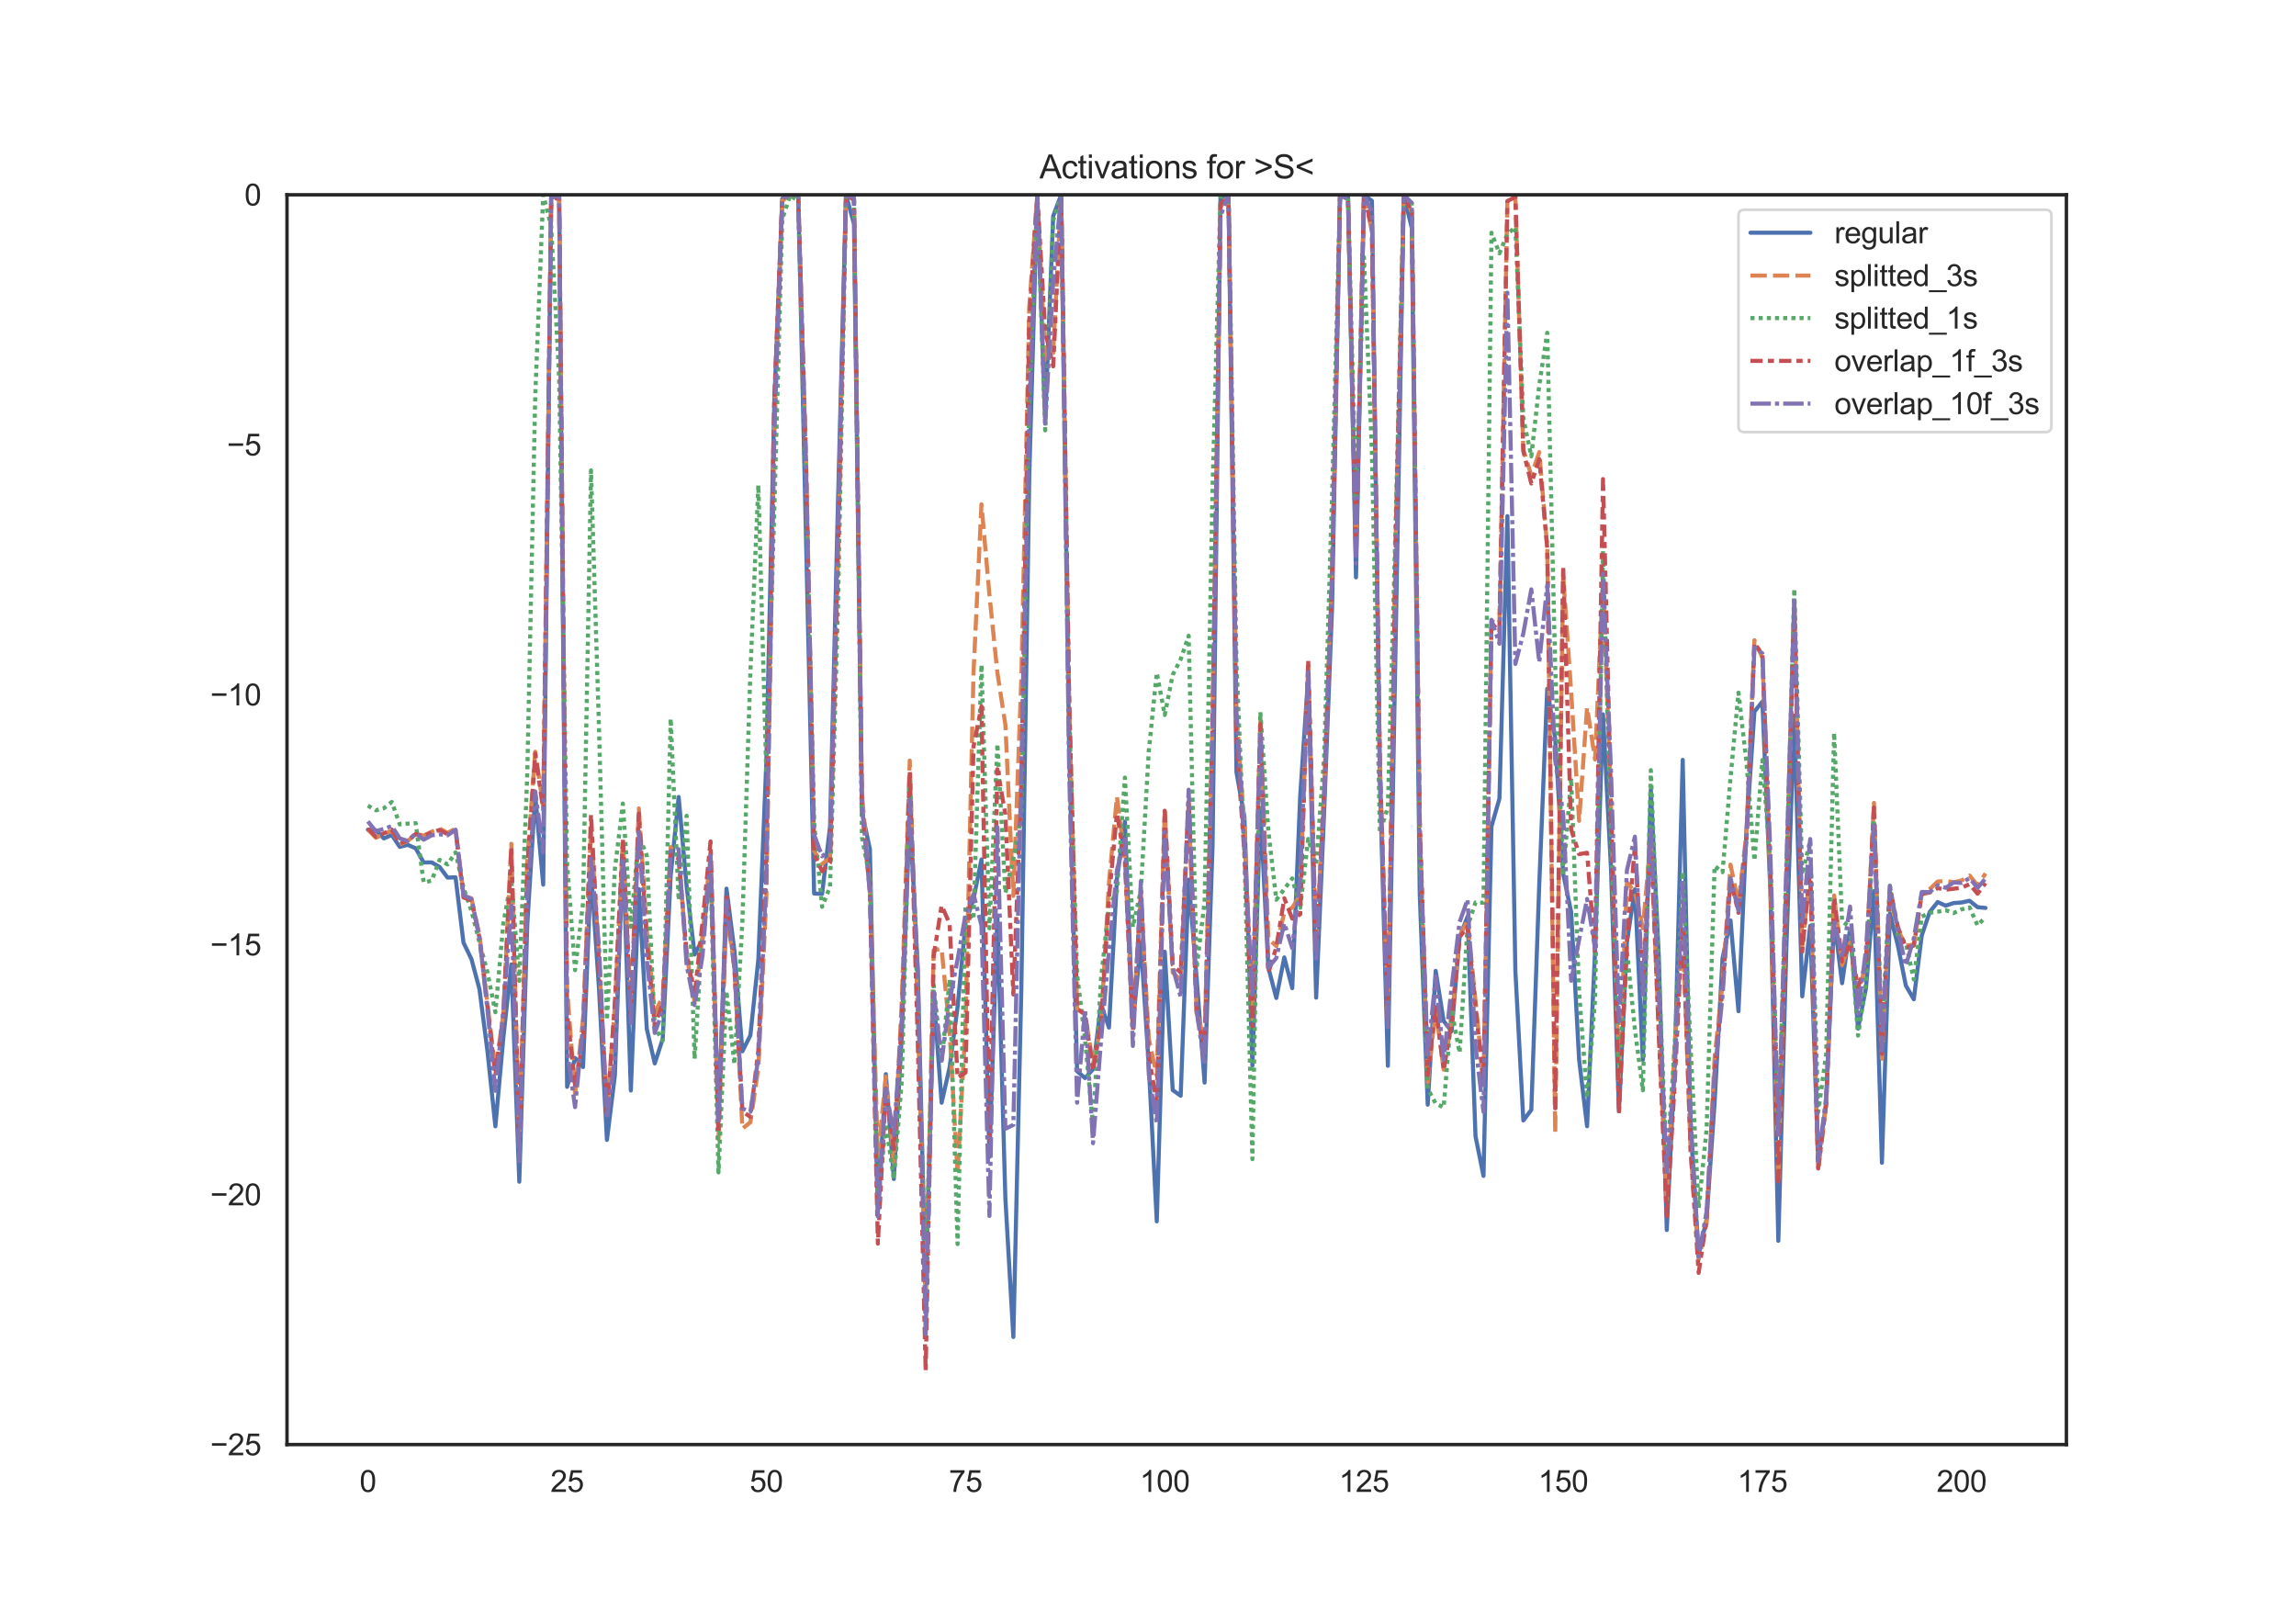 <?xml version="1.0" encoding="utf-8" standalone="no"?>
<!DOCTYPE svg PUBLIC "-//W3C//DTD SVG 1.1//EN"
  "http://www.w3.org/Graphics/SVG/1.1/DTD/svg11.dtd">
<svg height="595.44pt" version="1.1" viewBox="0 0 842.4 595.44" width="842.4pt" xmlns="http://www.w3.org/2000/svg" xmlns:xlink="http://www.w3.org/1999/xlink">
 <defs>
  <style type="text/css">*{stroke-linecap:butt;stroke-linejoin:round;}</style>
 </defs>
 <g id="figure_1">
  <g id="patch_1">
   <path d="M 0 595.44 
L 842.4 595.44 
L 842.4 0 
L 0 0 
z
" style="fill:#ffffff;"/>
  </g>
  <g id="axes_1">
   <g id="patch_2">
    <path d="M 105.3 529.942 
L 758.16 529.942 
L 758.16 71.453 
L 105.3 71.453 
z
" style="fill:#ffffff;"/>
   </g>
   <g id="matplotlib.axis_1">
    <g id="xtick_1">
     <g id="text_1">
      <!-- 0 -->
      <g style="fill:#262626;" transform="translate(131.917 547.315)scale(0.11 -0.11)">
       <defs>
        <path d="M 266 2259 
Q 266 3072 433 3567 
Q 600 4063 929 4331 
Q 1259 4600 1759 4600 
Q 2128 4600 2406 4451 
Q 2684 4303 2865 4023 
Q 3047 3744 3150 3342 
Q 3253 2941 3253 2259 
Q 3253 1453 3087 958 
Q 2922 463 2592 192 
Q 2263 -78 1759 -78 
Q 1097 -78 719 397 
Q 266 969 266 2259 
z
M 844 2259 
Q 844 1131 1108 757 
Q 1372 384 1759 384 
Q 2147 384 2411 759 
Q 2675 1134 2675 2259 
Q 2675 3391 2411 3762 
Q 2147 4134 1753 4134 
Q 1366 4134 1134 3806 
Q 844 3388 844 2259 
z
" id="ArialMT-30" transform="scale(0.016)"/>
       </defs>
       <use xlink:href="#ArialMT-30"/>
      </g>
     </g>
    </g>
    <g id="xtick_2">
     <g id="text_2">
      <!-- 25 -->
      <g style="fill:#262626;" transform="translate(201.951 547.315)scale(0.11 -0.11)">
       <defs>
        <path d="M 3222 541 
L 3222 0 
L 194 0 
Q 188 203 259 391 
Q 375 700 629 1000 
Q 884 1300 1366 1694 
Q 2113 2306 2375 2664 
Q 2638 3022 2638 3341 
Q 2638 3675 2398 3904 
Q 2159 4134 1775 4134 
Q 1369 4134 1125 3890 
Q 881 3647 878 3216 
L 300 3275 
Q 359 3922 746 4261 
Q 1134 4600 1788 4600 
Q 2447 4600 2831 4234 
Q 3216 3869 3216 3328 
Q 3216 3053 3103 2787 
Q 2991 2522 2730 2228 
Q 2469 1934 1863 1422 
Q 1356 997 1212 845 
Q 1069 694 975 541 
L 3222 541 
z
" id="ArialMT-32" transform="scale(0.016)"/>
        <path d="M 266 1200 
L 856 1250 
Q 922 819 1161 601 
Q 1400 384 1738 384 
Q 2144 384 2425 690 
Q 2706 997 2706 1503 
Q 2706 1984 2436 2262 
Q 2166 2541 1728 2541 
Q 1456 2541 1237 2417 
Q 1019 2294 894 2097 
L 366 2166 
L 809 4519 
L 3088 4519 
L 3088 3981 
L 1259 3981 
L 1013 2750 
Q 1425 3038 1878 3038 
Q 2478 3038 2890 2622 
Q 3303 2206 3303 1553 
Q 3303 931 2941 478 
Q 2500 -78 1738 -78 
Q 1113 -78 717 272 
Q 322 622 266 1200 
z
" id="ArialMT-35" transform="scale(0.016)"/>
       </defs>
       <use xlink:href="#ArialMT-32"/>
       <use x="55.615" xlink:href="#ArialMT-35"/>
      </g>
     </g>
    </g>
    <g id="xtick_3">
     <g id="text_3">
      <!-- 50 -->
      <g style="fill:#262626;" transform="translate(275.043 547.315)scale(0.11 -0.11)">
       <use xlink:href="#ArialMT-35"/>
       <use x="55.615" xlink:href="#ArialMT-30"/>
      </g>
     </g>
    </g>
    <g id="xtick_4">
     <g id="text_4">
      <!-- 75 -->
      <g style="fill:#262626;" transform="translate(348.135 547.315)scale(0.11 -0.11)">
       <defs>
        <path d="M 303 3981 
L 303 4522 
L 3269 4522 
L 3269 4084 
Q 2831 3619 2401 2847 
Q 1972 2075 1738 1259 
Q 1569 684 1522 0 
L 944 0 
Q 953 541 1156 1306 
Q 1359 2072 1739 2783 
Q 2119 3494 2547 3981 
L 303 3981 
z
" id="ArialMT-37" transform="scale(0.016)"/>
       </defs>
       <use xlink:href="#ArialMT-37"/>
       <use x="55.615" xlink:href="#ArialMT-35"/>
      </g>
     </g>
    </g>
    <g id="xtick_5">
     <g id="text_5">
      <!-- 100 -->
      <g style="fill:#262626;" transform="translate(418.169 547.315)scale(0.11 -0.11)">
       <defs>
        <path d="M 2384 0 
L 1822 0 
L 1822 3584 
Q 1619 3391 1289 3197 
Q 959 3003 697 2906 
L 697 3450 
Q 1169 3672 1522 3987 
Q 1875 4303 2022 4600 
L 2384 4600 
L 2384 0 
z
" id="ArialMT-31" transform="scale(0.016)"/>
       </defs>
       <use xlink:href="#ArialMT-31"/>
       <use x="55.615" xlink:href="#ArialMT-30"/>
       <use x="111.23" xlink:href="#ArialMT-30"/>
      </g>
     </g>
    </g>
    <g id="xtick_6">
     <g id="text_6">
      <!-- 125 -->
      <g style="fill:#262626;" transform="translate(491.261 547.315)scale(0.11 -0.11)">
       <use xlink:href="#ArialMT-31"/>
       <use x="55.615" xlink:href="#ArialMT-32"/>
       <use x="111.23" xlink:href="#ArialMT-35"/>
      </g>
     </g>
    </g>
    <g id="xtick_7">
     <g id="text_7">
      <!-- 150 -->
      <g style="fill:#262626;" transform="translate(564.353 547.315)scale(0.11 -0.11)">
       <use xlink:href="#ArialMT-31"/>
       <use x="55.615" xlink:href="#ArialMT-35"/>
       <use x="111.23" xlink:href="#ArialMT-30"/>
      </g>
     </g>
    </g>
    <g id="xtick_8">
     <g id="text_8">
      <!-- 175 -->
      <g style="fill:#262626;" transform="translate(637.446 547.315)scale(0.11 -0.11)">
       <use xlink:href="#ArialMT-31"/>
       <use x="55.615" xlink:href="#ArialMT-37"/>
       <use x="111.23" xlink:href="#ArialMT-35"/>
      </g>
     </g>
    </g>
    <g id="xtick_9">
     <g id="text_9">
      <!-- 200 -->
      <g style="fill:#262626;" transform="translate(710.538 547.315)scale(0.11 -0.11)">
       <use xlink:href="#ArialMT-32"/>
       <use x="55.615" xlink:href="#ArialMT-30"/>
       <use x="111.23" xlink:href="#ArialMT-30"/>
      </g>
     </g>
    </g>
   </g>
   <g id="matplotlib.axis_2">
    <g id="ytick_1">
     <g id="text_10">
      <!-- −25 -->
      <g style="fill:#262626;" transform="translate(77.141 533.878)scale(0.11 -0.11)">
       <defs>
        <path d="M 3381 1997 
L 356 1997 
L 356 2522 
L 3381 2522 
L 3381 1997 
z
" id="ArialMT-2212" transform="scale(0.016)"/>
       </defs>
       <use xlink:href="#ArialMT-2212"/>
       <use x="58.398" xlink:href="#ArialMT-32"/>
       <use x="114.014" xlink:href="#ArialMT-35"/>
      </g>
     </g>
    </g>
    <g id="ytick_2">
     <g id="text_11">
      <!-- −20 -->
      <g style="fill:#262626;" transform="translate(77.141 442.181)scale(0.11 -0.11)">
       <use xlink:href="#ArialMT-2212"/>
       <use x="58.398" xlink:href="#ArialMT-32"/>
       <use x="114.014" xlink:href="#ArialMT-30"/>
      </g>
     </g>
    </g>
    <g id="ytick_3">
     <g id="text_12">
      <!-- −15 -->
      <g style="fill:#262626;" transform="translate(77.141 350.483)scale(0.11 -0.11)">
       <use xlink:href="#ArialMT-2212"/>
       <use x="58.398" xlink:href="#ArialMT-31"/>
       <use x="114.014" xlink:href="#ArialMT-35"/>
      </g>
     </g>
    </g>
    <g id="ytick_4">
     <g id="text_13">
      <!-- −10 -->
      <g style="fill:#262626;" transform="translate(77.141 258.785)scale(0.11 -0.11)">
       <use xlink:href="#ArialMT-2212"/>
       <use x="58.398" xlink:href="#ArialMT-31"/>
       <use x="114.014" xlink:href="#ArialMT-30"/>
      </g>
     </g>
    </g>
    <g id="ytick_5">
     <g id="text_14">
      <!-- −5 -->
      <g style="fill:#262626;" transform="translate(83.258 167.087)scale(0.11 -0.11)">
       <use xlink:href="#ArialMT-2212"/>
       <use x="58.398" xlink:href="#ArialMT-35"/>
      </g>
     </g>
    </g>
    <g id="ytick_6">
     <g id="text_15">
      <!-- 0 -->
      <g style="fill:#262626;" transform="translate(89.683 75.39)scale(0.11 -0.11)">
       <use xlink:href="#ArialMT-30"/>
      </g>
     </g>
    </g>
   </g>
   <g id="line2d_1">
    <path clip-path="url(#p6bd50d168b)" d="M 134.975 304.383 
L 137.899 304.641 
L 140.823 307.572 
L 143.747 306.304 
L 146.67 310.677 
L 149.594 309.93 
L 152.518 311.217 
L 155.441 316.415 
L 158.365 316.381 
L 161.289 318.056 
L 164.212 321.948 
L 167.136 321.864 
L 170.06 345.832 
L 172.983 351.867 
L 175.907 362.862 
L 178.831 385.498 
L 181.754 413.198 
L 184.678 380.687 
L 187.602 353.794 
L 190.526 433.527 
L 193.449 339.356 
L 196.373 291.705 
L 199.297 324.535 
L 202.22 71.858 
L 205.144 71.493 
L 208.068 398.71 
L 210.991 388.126 
L 213.915 391.46 
L 216.839 319.535 
L 219.762 362.533 
L 222.686 418.184 
L 225.61 394.354 
L 228.534 311.305 
L 231.457 400.057 
L 234.381 326.15 
L 237.305 377.439 
L 240.228 390.124 
L 243.152 381.126 
L 246.076 321.095 
L 248.999 292.387 
L 251.923 325.185 
L 254.847 350.164 
L 257.77 344.606 
L 260.694 318.439 
L 263.618 411.082 
L 266.542 326.003 
L 269.465 348.889 
L 272.389 385.679 
L 275.313 379.821 
L 278.236 351.949 
L 281.16 279.684 
L 284.084 148.213 
L 287.007 72.887 
L 289.931 71.456 
L 292.855 71.488 
L 298.702 327.785 
L 301.626 327.926 
L 304.549 303.22 
L 307.473 183.473 
L 310.397 71.454 
L 313.321 82.183 
L 316.244 297.782 
L 319.168 311.549 
L 322.092 444.859 
L 325.015 394.055 
L 327.939 432.525 
L 330.863 379.903 
L 333.786 297.43 
L 336.71 355.058 
L 339.634 473.668 
L 342.557 364.883 
L 345.481 404.55 
L 348.405 391.602 
L 351.329 369.419 
L 354.252 338.662 
L 357.176 329.813 
L 360.1 315.287 
L 363.023 424.389 
L 365.947 336.306 
L 368.871 439.686 
L 371.794 490.486 
L 374.718 363.294 
L 377.642 174.345 
L 380.565 71.47 
L 383.489 153.742 
L 386.413 79.242 
L 389.336 71.493 
L 392.26 273.632 
L 395.184 392.983 
L 398.108 395.504 
L 401.031 392.262 
L 403.955 368.494 
L 406.879 376.965 
L 409.802 322.353 
L 412.726 301.429 
L 415.65 375.382 
L 418.573 345.578 
L 421.497 391.05 
L 424.421 448.067 
L 427.344 349.139 
L 430.268 399.907 
L 433.192 401.975 
L 436.116 322.728 
L 439.039 358.857 
L 441.963 397.167 
L 444.887 310.25 
L 447.81 71.901 
L 450.734 72.232 
L 453.658 283.278 
L 456.581 299.712 
L 459.505 390.926 
L 462.429 296.542 
L 465.352 354.989 
L 468.276 366.122 
L 471.2 351.231 
L 474.124 362.531 
L 477.047 291.948 
L 479.971 248.244 
L 482.895 365.988 
L 485.818 298.076 
L 488.742 222.6 
L 491.666 71.454 
L 494.589 71.626 
L 497.513 211.811 
L 500.437 71.5 
L 503.36 73.691 
L 506.284 286.481 
L 509.208 390.992 
L 515.055 71.453 
L 517.979 83.655 
L 520.903 327.984 
L 523.826 405.256 
L 526.75 356.168 
L 529.674 374.551 
L 532.597 378.317 
L 535.521 343.809 
L 538.445 336.283 
L 541.368 416.873 
L 544.292 431.397 
L 547.216 303.184 
L 550.139 292.965 
L 553.063 189.344 
L 555.987 356.185 
L 558.911 411.041 
L 561.834 407.183 
L 564.758 324.198 
L 567.682 252.693 
L 570.605 270.953 
L 573.529 320.49 
L 576.453 334.574 
L 579.376 388.775 
L 582.3 413.171 
L 585.224 348.844 
L 588.147 262.068 
L 591.071 318.734 
L 593.995 407.62 
L 596.918 345.54 
L 599.842 326.28 
L 602.766 388.812 
L 605.69 289.591 
L 608.613 350.92 
L 611.537 451.251 
L 614.461 390.059 
L 617.384 278.748 
L 620.308 413.864 
L 623.232 460.127 
L 626.155 447.228 
L 629.079 404.451 
L 632.003 351.53 
L 634.926 337.66 
L 637.85 370.963 
L 640.774 304.659 
L 643.698 261.037 
L 646.621 257.378 
L 649.545 326.888 
L 652.469 455.203 
L 655.392 348.461 
L 658.316 262.549 
L 661.24 365.514 
L 664.163 339.683 
L 667.087 425.975 
L 670.011 404.631 
L 672.934 337.05 
L 675.858 360.697 
L 678.782 340.831 
L 681.706 377.37 
L 684.629 362.497 
L 687.553 326.92 
L 690.477 426.572 
L 693.4 335.144 
L 696.324 346.884 
L 699.248 361.564 
L 702.171 366.599 
L 705.095 343.156 
L 708.019 334.537 
L 710.942 330.921 
L 713.866 332.257 
L 716.79 331.282 
L 719.713 331.08 
L 722.637 330.452 
L 725.561 332.809 
L 728.485 333.081 
L 728.485 333.081 
" style="fill:none;stroke:#4c72b0;stroke-linecap:round;stroke-width:1.5;"/>
   </g>
   <g id="line2d_2">
    <path clip-path="url(#p6bd50d168b)" d="M 134.975 304.298 
L 137.899 307.322 
L 143.747 304.674 
L 146.67 309.761 
L 149.594 308.517 
L 152.518 305.974 
L 155.441 306.539 
L 158.365 305.129 
L 161.289 303.981 
L 164.212 305.555 
L 167.136 303.979 
L 170.06 328.486 
L 172.983 329.588 
L 175.907 343.15 
L 181.754 392.713 
L 184.678 372.106 
L 187.602 309.549 
L 190.526 418.381 
L 193.449 316.062 
L 196.373 275.772 
L 199.297 295.671 
L 202.22 75.401 
L 205.144 71.47 
L 208.068 362.646 
L 210.991 401.397 
L 213.915 373.706 
L 216.839 303.918 
L 219.762 350.761 
L 222.686 407.926 
L 225.61 368.857 
L 228.534 308.396 
L 231.457 369.244 
L 234.381 296.592 
L 237.305 341.366 
L 240.228 371.706 
L 243.152 365.481 
L 246.076 310.763 
L 248.999 314.273 
L 251.923 350.136 
L 254.847 367.822 
L 257.77 343.216 
L 260.694 312.699 
L 263.618 417.95 
L 266.542 334.612 
L 269.465 354.998 
L 272.389 414.06 
L 275.313 411.707 
L 278.236 391.81 
L 281.16 329.284 
L 284.084 158.528 
L 287.007 73.67 
L 289.931 71.46 
L 292.855 71.49 
L 295.778 169.138 
L 298.702 312.126 
L 301.626 316.937 
L 304.549 314.707 
L 307.473 203.495 
L 310.397 71.46 
L 313.321 72.866 
L 316.244 291.249 
L 319.168 325.317 
L 322.092 424.505 
L 325.015 394.973 
L 327.939 426.735 
L 330.863 367.184 
L 333.786 279.037 
L 336.71 371.571 
L 339.634 478.9 
L 342.557 348.631 
L 345.481 348.055 
L 348.405 378.462 
L 351.329 430.453 
L 354.252 375.809 
L 357.176 246.947 
L 360.1 184.996 
L 363.023 218.237 
L 365.947 246.847 
L 368.871 265.909 
L 371.794 328.617 
L 374.718 249.079 
L 377.642 112.605 
L 380.565 71.467 
L 383.489 131.708 
L 386.413 129.48 
L 389.336 71.473 
L 392.26 256.994 
L 395.184 370.128 
L 398.108 371.879 
L 401.031 390.53 
L 403.955 375.943 
L 406.879 323.84 
L 409.802 292.247 
L 412.726 315.336 
L 415.65 376.479 
L 418.573 328.484 
L 421.497 381.109 
L 424.421 394.674 
L 427.344 297.085 
L 430.268 356.776 
L 433.192 359.52 
L 436.116 294.972 
L 439.039 370.957 
L 441.963 382.141 
L 444.887 263.48 
L 447.81 76.008 
L 450.734 71.47 
L 453.658 260.91 
L 456.581 304.187 
L 459.505 373.879 
L 462.429 263.406 
L 465.352 344.382 
L 468.276 347.071 
L 471.2 334.841 
L 474.124 332.998 
L 477.047 328.31 
L 479.971 244.072 
L 482.895 348.644 
L 485.818 290.304 
L 488.742 208.289 
L 491.666 71.453 
L 494.589 73.052 
L 497.513 201.35 
L 500.437 71.494 
L 503.36 84.857 
L 506.284 279.584 
L 509.208 373.986 
L 512.131 194.237 
L 515.055 71.453 
L 517.979 77.946 
L 520.903 301.638 
L 523.826 397.058 
L 526.75 370.036 
L 529.674 392.403 
L 532.597 374.435 
L 535.521 343.63 
L 538.445 337.601 
L 544.292 397.077 
L 547.216 227.899 
L 550.139 228.602 
L 553.063 73.434 
L 555.987 72.279 
L 558.911 165.031 
L 561.834 174.391 
L 564.758 165.881 
L 567.682 200.762 
L 570.605 415.535 
L 573.529 210.969 
L 576.453 253.809 
L 579.376 301.132 
L 582.3 259.47 
L 585.224 278.623 
L 588.147 211.974 
L 591.071 296.144 
L 593.995 396.243 
L 596.918 323.652 
L 599.842 327.307 
L 602.766 340.482 
L 605.69 307.486 
L 608.613 379 
L 611.537 440.701 
L 614.461 382.517 
L 617.384 341.109 
L 620.308 422.617 
L 623.232 462.066 
L 626.155 448.809 
L 629.079 388.075 
L 632.003 360.775 
L 634.926 317.19 
L 637.85 331.462 
L 640.774 305.529 
L 643.698 234.865 
L 646.621 241.175 
L 649.545 323.609 
L 652.469 433.7 
L 658.316 220.02 
L 661.24 347.136 
L 664.163 319.584 
L 667.087 429.272 
L 670.011 405.048 
L 672.934 328.491 
L 675.858 354.015 
L 678.782 345.791 
L 681.706 364.479 
L 684.629 353.656 
L 687.553 294.547 
L 690.477 388.404 
L 693.4 328.91 
L 696.324 341.034 
L 699.248 346.925 
L 702.171 346.543 
L 705.095 327.93 
L 708.019 326.166 
L 710.942 323.404 
L 713.866 323.126 
L 716.79 323.69 
L 719.713 323.017 
L 722.637 321.219 
L 725.561 324.826 
L 728.485 320.424 
L 728.485 320.424 
" style="fill:none;stroke:#dd8452;stroke-dasharray:6,2.25;stroke-dashoffset:0;stroke-width:1.5;"/>
   </g>
   <g id="line2d_3">
    <path clip-path="url(#p6bd50d168b)" d="M 134.975 295.547 
L 137.899 297.259 
L 140.823 296.517 
L 143.747 294.195 
L 146.67 302.439 
L 149.594 302.15 
L 152.518 301.986 
L 155.441 323.772 
L 158.365 323.064 
L 161.289 315.458 
L 164.212 317.121 
L 167.136 312.708 
L 170.06 325.649 
L 172.983 334.152 
L 175.907 345.719 
L 178.831 356.631 
L 181.754 371.351 
L 184.678 338.738 
L 187.602 322.7 
L 190.526 359.83 
L 193.449 284.001 
L 196.373 145.535 
L 199.297 71.496 
L 202.22 83.018 
L 205.144 138.429 
L 208.068 316.806 
L 210.991 355.911 
L 213.915 331.239 
L 216.839 172.55 
L 219.762 266.834 
L 222.686 374.237 
L 225.61 318.748 
L 228.534 294.787 
L 231.457 340.015 
L 234.381 306.397 
L 237.305 313.901 
L 240.228 376.849 
L 243.152 381.766 
L 246.076 263.626 
L 248.999 330.271 
L 251.923 299.275 
L 254.847 388.436 
L 257.77 340.437 
L 260.694 320.163 
L 263.618 430.106 
L 266.542 363.626 
L 269.465 390.442 
L 272.389 337.958 
L 275.313 246.548 
L 278.236 177.989 
L 281.16 283.756 
L 284.084 187.337 
L 287.007 80.451 
L 289.931 71.593 
L 292.855 73.755 
L 295.778 182.121 
L 298.702 301.95 
L 301.626 332.67 
L 304.549 325.306 
L 307.473 221.357 
L 310.397 71.468 
L 313.321 71.861 
L 316.244 307.189 
L 319.168 322.336 
L 322.092 441.663 
L 325.015 412.316 
L 327.939 432.445 
L 330.863 396.505 
L 333.786 286.549 
L 336.71 366.286 
L 339.634 469.157 
L 342.557 361.328 
L 345.481 389.924 
L 348.405 359.295 
L 351.329 456.399 
L 354.252 332.19 
L 357.176 337.341 
L 360.1 243.871 
L 363.023 340.548 
L 365.947 272.9 
L 368.871 327.587 
L 371.794 315.101 
L 374.718 299.221 
L 377.642 147.019 
L 380.565 72.937 
L 383.489 157.888 
L 386.413 80.803 
L 389.336 71.459 
L 392.26 261.595 
L 395.184 357.481 
L 398.108 381.476 
L 401.031 412.889 
L 403.955 359.161 
L 406.879 332.342 
L 409.802 326.972 
L 412.726 285.265 
L 415.65 340.065 
L 418.573 326.683 
L 421.497 275.344 
L 424.421 246.815 
L 427.344 262.286 
L 430.268 247.57 
L 433.192 241.855 
L 436.116 233.236 
L 439.039 355.126 
L 441.963 330.767 
L 444.887 178.917 
L 447.81 71.682 
L 450.734 71.569 
L 453.658 243.393 
L 456.581 312.934 
L 459.505 425.244 
L 462.429 261.229 
L 465.352 304.774 
L 468.276 330.075 
L 474.124 322.25 
L 477.047 333.038 
L 479.971 307.777 
L 482.895 317.354 
L 485.818 277.798 
L 488.742 181.426 
L 491.666 71.573 
L 494.589 72.154 
L 497.513 184.478 
L 500.437 94.37 
L 503.36 166.04 
L 506.284 305.382 
L 509.208 296.132 
L 512.131 189.596 
L 515.055 71.511 
L 517.979 74.57 
L 520.903 311.279 
L 523.826 399.371 
L 526.75 404.834 
L 529.674 406.256 
L 532.597 370.637 
L 535.521 386.215 
L 538.445 339.855 
L 541.368 331.056 
L 544.292 331.157 
L 547.216 85.381 
L 550.139 92.937 
L 553.063 85.813 
L 555.987 83.371 
L 558.911 153.527 
L 561.834 167.399 
L 564.758 141.193 
L 567.682 122.072 
L 570.605 244.569 
L 573.529 321.12 
L 576.453 285.531 
L 579.376 363.926 
L 582.3 402.675 
L 585.224 366.711 
L 588.147 202.061 
L 591.071 308.59 
L 593.995 392.669 
L 596.918 348.716 
L 599.842 377.614 
L 602.766 399.986 
L 605.69 282.531 
L 608.613 357.211 
L 611.537 428.108 
L 614.461 383.453 
L 617.384 319.881 
L 620.308 384.515 
L 623.232 443.131 
L 626.155 414.241 
L 629.079 317.705 
L 632.003 319.953 
L 634.926 285.277 
L 637.85 254.104 
L 640.774 279.682 
L 643.698 315.734 
L 646.621 278.814 
L 649.545 316.865 
L 652.469 414.632 
L 655.392 322.757 
L 658.316 216.008 
L 661.24 320.809 
L 664.163 308.288 
L 667.087 408.004 
L 670.011 386.814 
L 672.934 268.838 
L 675.858 338.043 
L 678.782 339.987 
L 681.706 379.903 
L 684.629 360.576 
L 687.553 299.315 
L 690.477 378.037 
L 693.4 324.906 
L 696.324 343.05 
L 699.248 346.012 
L 702.171 359.328 
L 705.095 336.271 
L 708.019 334.86 
L 710.942 334.467 
L 713.866 333.913 
L 716.79 334.952 
L 719.713 333.605 
L 722.637 332.871 
L 725.561 339.489 
L 728.485 336.454 
L 728.485 336.454 
" style="fill:none;stroke:#55a868;stroke-dasharray:1.5,1.5;stroke-dashoffset:0;stroke-width:1.5;"/>
   </g>
   <g id="line2d_4">
    <path clip-path="url(#p6bd50d168b)" d="M 134.975 303.886 
L 137.899 306.958 
L 140.823 305.722 
L 143.747 304.341 
L 146.67 309.411 
L 149.594 308.381 
L 152.518 305.96 
L 155.441 306.794 
L 158.365 305.397 
L 161.289 304.46 
L 164.212 306.014 
L 167.136 304.512 
L 170.06 329.237 
L 172.983 330.311 
L 175.907 343.951 
L 181.754 394.549 
L 184.678 373.007 
L 187.602 310.963 
L 190.526 420.058 
L 193.449 318.428 
L 196.373 276.492 
L 199.297 296.989 
L 202.22 74.347 
L 205.144 71.477 
L 208.068 371.769 
L 210.991 398.108 
L 213.915 382.011 
L 216.839 298.87 
L 222.686 408.775 
L 225.61 367.682 
L 228.534 307.673 
L 231.457 373.01 
L 234.381 298.411 
L 237.305 345.3 
L 240.228 376.01 
L 243.152 368.252 
L 246.076 313.154 
L 248.999 315.048 
L 251.923 349.847 
L 254.847 365.275 
L 257.77 338.159 
L 260.694 308.659 
L 263.618 415.665 
L 266.542 328.127 
L 269.465 355.355 
L 272.389 407.729 
L 275.313 409.725 
L 278.236 385.3 
L 281.16 312.468 
L 284.084 146.615 
L 287.007 72.73 
L 289.931 71.458 
L 292.855 71.501 
L 295.778 173.175 
L 298.702 313.419 
L 301.626 319.635 
L 304.549 316.507 
L 307.473 201.392 
L 310.397 71.459 
L 313.321 73.342 
L 316.244 296.356 
L 319.168 327.265 
L 322.092 456.235 
L 325.015 399.307 
L 327.939 421.455 
L 330.863 374.684 
L 333.786 282.764 
L 336.71 381.257 
L 339.634 503.144 
L 342.557 350.78 
L 345.481 332.198 
L 348.405 338.874 
L 351.329 395.369 
L 354.252 393.47 
L 357.176 273.934 
L 360.1 259.138 
L 363.023 418.231 
L 365.947 282.213 
L 368.871 298.775 
L 371.794 364.838 
L 374.718 287.822 
L 377.642 117.59 
L 380.565 71.462 
L 383.489 121.5 
L 386.413 134.395 
L 389.336 71.47 
L 392.26 255.256 
L 395.184 370.16 
L 398.108 372.133 
L 401.031 392.798 
L 403.955 375.641 
L 406.879 329.534 
L 409.802 298.371 
L 412.726 315.905 
L 415.65 378.31 
L 418.573 327.353 
L 421.497 387.55 
L 424.421 404.598 
L 427.344 297.416 
L 430.268 353.952 
L 433.192 356.825 
L 436.116 292.936 
L 439.039 371.703 
L 441.963 384.908 
L 444.887 264.913 
L 447.81 75.014 
L 450.734 71.481 
L 453.658 271.386 
L 456.581 313.235 
L 459.505 376.461 
L 462.429 265.63 
L 465.352 356.865 
L 468.276 347.563 
L 471.2 329.535 
L 474.124 337.009 
L 477.047 335.414 
L 479.971 242.25 
L 482.895 349.07 
L 485.818 290.452 
L 488.742 211.745 
L 491.666 71.453 
L 494.589 73.014 
L 497.513 203.136 
L 500.437 71.502 
L 503.36 83.597 
L 506.284 280.921 
L 509.208 374.963 
L 512.131 196.736 
L 515.055 71.453 
L 517.979 78.03 
L 520.903 301.387 
L 523.826 394.389 
L 526.75 368.7 
L 529.674 392.589 
L 532.597 374.564 
L 535.521 343.79 
L 538.445 339.97 
L 541.368 369.293 
L 544.292 397.245 
L 547.216 228.496 
L 550.139 231.786 
L 553.063 73.736 
L 555.987 72.281 
L 558.911 165.547 
L 561.834 177.379 
L 564.758 168.431 
L 567.682 201.074 
L 570.605 406.582 
L 573.529 207.824 
L 576.453 304.286 
L 579.376 313.343 
L 582.3 312.847 
L 585.224 349.639 
L 588.147 175.752 
L 591.071 294.714 
L 593.995 408.527 
L 596.918 345.915 
L 599.842 310.214 
L 602.766 360.953 
L 605.69 306.511 
L 608.613 379.61 
L 611.537 446.231 
L 614.461 397.226 
L 617.384 337.279 
L 620.308 421.996 
L 623.232 466.957 
L 626.155 447.096 
L 629.079 393.519 
L 632.003 362.018 
L 634.926 322.77 
L 637.85 334.877 
L 640.774 307.727 
L 643.698 235.928 
L 646.621 240.246 
L 649.545 319.574 
L 652.469 433.404 
L 658.316 221.918 
L 661.24 349.1 
L 664.163 318.569 
L 667.087 428.686 
L 670.011 405.078 
L 672.934 329.225 
L 675.858 352.683 
L 678.782 345.974 
L 681.706 362.207 
L 684.629 353.596 
L 687.553 296.221 
L 690.477 386.543 
L 693.4 325.847 
L 696.324 340.055 
L 699.248 347.675 
L 702.171 346.909 
L 705.095 327.925 
L 708.019 327.424 
L 710.942 325.798 
L 713.866 326.404 
L 719.713 325.673 
L 722.637 324.342 
L 725.561 327.875 
L 728.485 323.961 
L 728.485 323.961 
" style="fill:none;stroke:#c44e52;stroke-dasharray:4.5,1.875,2.25,1.875;stroke-dashoffset:0;stroke-width:1.5;"/>
   </g>
   <g id="line2d_5">
    <path clip-path="url(#p6bd50d168b)" d="M 134.975 301.357 
L 137.899 304.951 
L 140.823 304.062 
L 143.747 303.052 
L 146.67 307.558 
L 149.594 308.502 
L 152.518 305.714 
L 155.441 308.042 
L 158.365 306.454 
L 161.289 306.081 
L 164.212 306.438 
L 167.136 304.405 
L 170.06 328.375 
L 172.983 329.805 
L 175.907 343.645 
L 178.831 370.232 
L 181.754 400.165 
L 184.678 370.523 
L 187.602 332.166 
L 190.526 425.984 
L 193.449 328.838 
L 196.373 290.346 
L 199.297 312.684 
L 202.22 72.659 
L 205.144 71.47 
L 208.068 385.472 
L 210.991 406.146 
L 213.915 376.172 
L 216.839 315.041 
L 219.762 347.086 
L 222.686 410.349 
L 225.61 388.453 
L 228.534 314.649 
L 231.457 375.254 
L 234.381 304.059 
L 237.305 352.18 
L 240.228 378.952 
L 243.152 370.883 
L 246.076 312.212 
L 248.999 311.513 
L 251.923 354.112 
L 254.847 368.723 
L 257.77 350.486 
L 260.694 313.912 
L 263.618 411.779 
L 266.542 330.563 
L 269.465 355.211 
L 272.389 406.686 
L 275.313 407.896 
L 278.236 388.127 
L 281.16 322.472 
L 284.084 159.342 
L 287.007 72.931 
L 289.931 71.457 
L 292.855 71.483 
L 295.778 173.569 
L 298.702 306.223 
L 301.626 314.152 
L 304.549 311.838 
L 310.397 71.456 
L 313.321 72.48 
L 316.244 295.024 
L 319.168 327.794 
L 322.092 446.256 
L 325.015 399.447 
L 327.939 416.388 
L 330.863 374.55 
L 333.786 293.279 
L 336.71 356.347 
L 339.634 489.473 
L 342.557 363.569 
L 345.481 389.142 
L 348.405 367.235 
L 351.329 352.049 
L 354.252 335.523 
L 357.176 328.004 
L 360.1 339.566 
L 363.023 446.089 
L 365.947 303.435 
L 368.871 414.107 
L 371.794 412.671 
L 377.642 152.268 
L 380.565 71.457 
L 383.489 155.405 
L 386.413 103.06 
L 389.336 71.468 
L 392.26 281.941 
L 395.184 404.539 
L 398.108 370.28 
L 401.031 419.388 
L 403.955 381.948 
L 406.879 348.626 
L 409.802 319.187 
L 412.726 307.889 
L 415.65 383.715 
L 418.573 323.413 
L 421.497 394.24 
L 424.421 412.127 
L 427.344 305.302 
L 430.268 354.696 
L 433.192 365.849 
L 436.116 289.709 
L 439.039 370.914 
L 441.963 390.773 
L 444.887 269.404 
L 447.81 79.236 
L 450.734 71.467 
L 453.658 261.981 
L 456.581 311.571 
L 459.505 365.635 
L 462.429 268.579 
L 465.352 354.929 
L 468.276 351.471 
L 471.2 338.69 
L 474.124 347.838 
L 477.047 321.858 
L 479.971 245.632 
L 482.895 352.891 
L 485.818 293.168 
L 488.742 210.34 
L 491.666 71.453 
L 494.589 73.183 
L 497.513 206.726 
L 500.437 71.538 
L 503.36 77.62 
L 506.284 282.92 
L 509.208 378.175 
L 512.131 212.967 
L 515.055 71.453 
L 517.979 74.456 
L 520.903 306.967 
L 523.826 387.74 
L 526.75 358.164 
L 529.674 388.79 
L 532.597 362.181 
L 535.521 338.261 
L 538.445 329.979 
L 541.368 383.791 
L 544.292 407.903 
L 547.216 227.376 
L 550.139 236.179 
L 553.063 107.377 
L 555.987 243.58 
L 558.911 232.332 
L 561.834 216.213 
L 564.758 242.975 
L 567.682 214.634 
L 570.605 279.014 
L 573.529 298.75 
L 576.453 359.79 
L 582.3 329.766 
L 585.224 348.099 
L 588.147 210.518 
L 591.071 283.135 
L 593.995 374.757 
L 596.918 319.261 
L 599.842 306.93 
L 602.766 364.801 
L 605.69 304.314 
L 608.613 364.606 
L 611.537 430.002 
L 614.461 392.559 
L 617.384 323.885 
L 620.308 410.668 
L 623.232 461.047 
L 626.155 444.351 
L 629.079 394.065 
L 632.003 365.273 
L 634.926 322.172 
L 637.85 334.164 
L 640.774 308.595 
L 643.698 237.527 
L 646.621 239.694 
L 649.545 312.915 
L 652.469 416.177 
L 658.316 219.432 
L 661.24 338.173 
L 664.163 307.809 
L 667.087 425.963 
L 670.011 402.43 
L 672.934 337.074 
L 675.858 351.3 
L 678.782 332.573 
L 681.706 371.939 
L 684.629 348.213 
L 687.553 302.729 
L 690.477 385.335 
L 693.4 325.074 
L 696.324 341.371 
L 699.248 354.203 
L 702.171 344.245 
L 705.095 327.215 
L 708.019 327.28 
L 710.942 324.793 
L 713.866 325.703 
L 716.79 323.746 
L 719.713 323.891 
L 722.637 322.147 
L 725.561 325.719 
L 728.485 322.27 
L 728.485 322.27 
" style="fill:none;stroke:#8172b3;stroke-dasharray:7.5,1.5,1.5,1.5;stroke-dashoffset:0;stroke-width:1.5;"/>
   </g>
   <g id="line2d_6"/>
   <g id="line2d_7"/>
   <g id="line2d_8"/>
   <g id="line2d_9"/>
   <g id="line2d_10"/>
   <g id="patch_3">
    <path d="M 105.3 529.942 
L 105.3 71.453 
" style="fill:none;stroke:#262626;stroke-linecap:square;stroke-linejoin:miter;stroke-width:1.25;"/>
   </g>
   <g id="patch_4">
    <path d="M 758.16 529.942 
L 758.16 71.453 
" style="fill:none;stroke:#262626;stroke-linecap:square;stroke-linejoin:miter;stroke-width:1.25;"/>
   </g>
   <g id="patch_5">
    <path d="M 105.3 529.942 
L 758.16 529.942 
" style="fill:none;stroke:#262626;stroke-linecap:square;stroke-linejoin:miter;stroke-width:1.25;"/>
   </g>
   <g id="patch_6">
    <path d="M 105.3 71.453 
L 758.16 71.453 
" style="fill:none;stroke:#262626;stroke-linecap:square;stroke-linejoin:miter;stroke-width:1.25;"/>
   </g>
   <g id="text_16">
    <!-- Activations for &gt;S&lt; -->
    <g style="fill:#262626;" transform="translate(381.372 65.453)scale(0.12 -0.12)">
     <defs>
      <path d="M -9 0 
L 1750 4581 
L 2403 4581 
L 4278 0 
L 3588 0 
L 3053 1388 
L 1138 1388 
L 634 0 
L -9 0 
z
M 1313 1881 
L 2866 1881 
L 2388 3150 
Q 2169 3728 2063 4100 
Q 1975 3659 1816 3225 
L 1313 1881 
z
" id="ArialMT-41" transform="scale(0.016)"/>
      <path d="M 2588 1216 
L 3141 1144 
Q 3050 572 2676 248 
Q 2303 -75 1759 -75 
Q 1078 -75 664 370 
Q 250 816 250 1647 
Q 250 2184 428 2587 
Q 606 2991 970 3192 
Q 1334 3394 1763 3394 
Q 2303 3394 2647 3120 
Q 2991 2847 3088 2344 
L 2541 2259 
Q 2463 2594 2264 2762 
Q 2066 2931 1784 2931 
Q 1359 2931 1093 2626 
Q 828 2322 828 1663 
Q 828 994 1084 691 
Q 1341 388 1753 388 
Q 2084 388 2306 591 
Q 2528 794 2588 1216 
z
" id="ArialMT-63" transform="scale(0.016)"/>
      <path d="M 1650 503 
L 1731 6 
Q 1494 -44 1306 -44 
Q 1000 -44 831 53 
Q 663 150 594 308 
Q 525 466 525 972 
L 525 2881 
L 113 2881 
L 113 3319 
L 525 3319 
L 525 4141 
L 1084 4478 
L 1084 3319 
L 1650 3319 
L 1650 2881 
L 1084 2881 
L 1084 941 
Q 1084 700 1114 631 
Q 1144 563 1211 522 
Q 1278 481 1403 481 
Q 1497 481 1650 503 
z
" id="ArialMT-74" transform="scale(0.016)"/>
      <path d="M 425 3934 
L 425 4581 
L 988 4581 
L 988 3934 
L 425 3934 
z
M 425 0 
L 425 3319 
L 988 3319 
L 988 0 
L 425 0 
z
" id="ArialMT-69" transform="scale(0.016)"/>
      <path d="M 1344 0 
L 81 3319 
L 675 3319 
L 1388 1331 
Q 1503 1009 1600 663 
Q 1675 925 1809 1294 
L 2547 3319 
L 3125 3319 
L 1869 0 
L 1344 0 
z
" id="ArialMT-76" transform="scale(0.016)"/>
      <path d="M 2588 409 
Q 2275 144 1986 34 
Q 1697 -75 1366 -75 
Q 819 -75 525 192 
Q 231 459 231 875 
Q 231 1119 342 1320 
Q 453 1522 633 1644 
Q 813 1766 1038 1828 
Q 1203 1872 1538 1913 
Q 2219 1994 2541 2106 
Q 2544 2222 2544 2253 
Q 2544 2597 2384 2738 
Q 2169 2928 1744 2928 
Q 1347 2928 1158 2789 
Q 969 2650 878 2297 
L 328 2372 
Q 403 2725 575 2942 
Q 747 3159 1072 3276 
Q 1397 3394 1825 3394 
Q 2250 3394 2515 3294 
Q 2781 3194 2906 3042 
Q 3031 2891 3081 2659 
Q 3109 2516 3109 2141 
L 3109 1391 
Q 3109 606 3145 398 
Q 3181 191 3288 0 
L 2700 0 
Q 2613 175 2588 409 
z
M 2541 1666 
Q 2234 1541 1622 1453 
Q 1275 1403 1131 1340 
Q 988 1278 909 1158 
Q 831 1038 831 891 
Q 831 666 1001 516 
Q 1172 366 1500 366 
Q 1825 366 2078 508 
Q 2331 650 2450 897 
Q 2541 1088 2541 1459 
L 2541 1666 
z
" id="ArialMT-61" transform="scale(0.016)"/>
      <path d="M 213 1659 
Q 213 2581 725 3025 
Q 1153 3394 1769 3394 
Q 2453 3394 2887 2945 
Q 3322 2497 3322 1706 
Q 3322 1066 3130 698 
Q 2938 331 2570 128 
Q 2203 -75 1769 -75 
Q 1072 -75 642 372 
Q 213 819 213 1659 
z
M 791 1659 
Q 791 1022 1069 705 
Q 1347 388 1769 388 
Q 2188 388 2466 706 
Q 2744 1025 2744 1678 
Q 2744 2294 2464 2611 
Q 2184 2928 1769 2928 
Q 1347 2928 1069 2612 
Q 791 2297 791 1659 
z
" id="ArialMT-6f" transform="scale(0.016)"/>
      <path d="M 422 0 
L 422 3319 
L 928 3319 
L 928 2847 
Q 1294 3394 1984 3394 
Q 2284 3394 2536 3286 
Q 2788 3178 2913 3003 
Q 3038 2828 3088 2588 
Q 3119 2431 3119 2041 
L 3119 0 
L 2556 0 
L 2556 2019 
Q 2556 2363 2490 2533 
Q 2425 2703 2258 2804 
Q 2091 2906 1866 2906 
Q 1506 2906 1245 2678 
Q 984 2450 984 1813 
L 984 0 
L 422 0 
z
" id="ArialMT-6e" transform="scale(0.016)"/>
      <path d="M 197 991 
L 753 1078 
Q 800 744 1014 566 
Q 1228 388 1613 388 
Q 2000 388 2187 545 
Q 2375 703 2375 916 
Q 2375 1106 2209 1216 
Q 2094 1291 1634 1406 
Q 1016 1563 777 1677 
Q 538 1791 414 1992 
Q 291 2194 291 2438 
Q 291 2659 392 2848 
Q 494 3038 669 3163 
Q 800 3259 1026 3326 
Q 1253 3394 1513 3394 
Q 1903 3394 2198 3281 
Q 2494 3169 2634 2976 
Q 2775 2784 2828 2463 
L 2278 2388 
Q 2241 2644 2061 2787 
Q 1881 2931 1553 2931 
Q 1166 2931 1000 2803 
Q 834 2675 834 2503 
Q 834 2394 903 2306 
Q 972 2216 1119 2156 
Q 1203 2125 1616 2013 
Q 2213 1853 2448 1751 
Q 2684 1650 2818 1456 
Q 2953 1263 2953 975 
Q 2953 694 2789 445 
Q 2625 197 2315 61 
Q 2006 -75 1616 -75 
Q 969 -75 630 194 
Q 291 463 197 991 
z
" id="ArialMT-73" transform="scale(0.016)"/>
      <path id="ArialMT-20" transform="scale(0.016)"/>
      <path d="M 556 0 
L 556 2881 
L 59 2881 
L 59 3319 
L 556 3319 
L 556 3672 
Q 556 4006 616 4169 
Q 697 4388 901 4523 
Q 1106 4659 1475 4659 
Q 1713 4659 2000 4603 
L 1916 4113 
Q 1741 4144 1584 4144 
Q 1328 4144 1222 4034 
Q 1116 3925 1116 3625 
L 1116 3319 
L 1763 3319 
L 1763 2881 
L 1116 2881 
L 1116 0 
L 556 0 
z
" id="ArialMT-66" transform="scale(0.016)"/>
      <path d="M 416 0 
L 416 3319 
L 922 3319 
L 922 2816 
Q 1116 3169 1280 3281 
Q 1444 3394 1641 3394 
Q 1925 3394 2219 3213 
L 2025 2691 
Q 1819 2813 1613 2813 
Q 1428 2813 1281 2702 
Q 1134 2591 1072 2394 
Q 978 2094 978 1738 
L 978 0 
L 416 0 
z
" id="ArialMT-72" transform="scale(0.016)"/>
      <path d="M 3384 2003 
L 350 706 
L 350 1266 
L 2753 2263 
L 350 3250 
L 350 3809 
L 3384 2528 
L 3384 2003 
z
" id="ArialMT-3e" transform="scale(0.016)"/>
      <path d="M 288 1472 
L 859 1522 
Q 900 1178 1048 958 
Q 1197 738 1509 602 
Q 1822 466 2213 466 
Q 2559 466 2825 569 
Q 3091 672 3220 851 
Q 3350 1031 3350 1244 
Q 3350 1459 3225 1620 
Q 3100 1781 2813 1891 
Q 2628 1963 1997 2114 
Q 1366 2266 1113 2400 
Q 784 2572 623 2826 
Q 463 3081 463 3397 
Q 463 3744 659 4045 
Q 856 4347 1234 4503 
Q 1613 4659 2075 4659 
Q 2584 4659 2973 4495 
Q 3363 4331 3572 4012 
Q 3781 3694 3797 3291 
L 3216 3247 
Q 3169 3681 2898 3903 
Q 2628 4125 2100 4125 
Q 1550 4125 1298 3923 
Q 1047 3722 1047 3438 
Q 1047 3191 1225 3031 
Q 1400 2872 2139 2705 
Q 2878 2538 3153 2413 
Q 3553 2228 3743 1945 
Q 3934 1663 3934 1294 
Q 3934 928 3725 604 
Q 3516 281 3123 101 
Q 2731 -78 2241 -78 
Q 1619 -78 1198 103 
Q 778 284 539 648 
Q 300 1013 288 1472 
z
" id="ArialMT-53" transform="scale(0.016)"/>
      <path d="M 350 2003 
L 350 2528 
L 3384 3809 
L 3384 3250 
L 978 2263 
L 3384 1266 
L 3384 706 
L 350 2003 
z
" id="ArialMT-3c" transform="scale(0.016)"/>
     </defs>
     <use xlink:href="#ArialMT-41"/>
     <use x="66.699" xlink:href="#ArialMT-63"/>
     <use x="116.699" xlink:href="#ArialMT-74"/>
     <use x="144.482" xlink:href="#ArialMT-69"/>
     <use x="166.699" xlink:href="#ArialMT-76"/>
     <use x="216.699" xlink:href="#ArialMT-61"/>
     <use x="272.314" xlink:href="#ArialMT-74"/>
     <use x="300.098" xlink:href="#ArialMT-69"/>
     <use x="322.314" xlink:href="#ArialMT-6f"/>
     <use x="377.93" xlink:href="#ArialMT-6e"/>
     <use x="433.545" xlink:href="#ArialMT-73"/>
     <use x="483.545" xlink:href="#ArialMT-20"/>
     <use x="511.328" xlink:href="#ArialMT-66"/>
     <use x="539.111" xlink:href="#ArialMT-6f"/>
     <use x="594.727" xlink:href="#ArialMT-72"/>
     <use x="628.027" xlink:href="#ArialMT-20"/>
     <use x="655.811" xlink:href="#ArialMT-3e"/>
     <use x="714.209" xlink:href="#ArialMT-53"/>
     <use x="780.908" xlink:href="#ArialMT-3c"/>
    </g>
   </g>
   <g id="legend_1">
    <g id="patch_7">
     <path d="M 640.044 158.514 
L 750.46 158.514 
Q 752.66 158.514 752.66 156.314 
L 752.66 79.153 
Q 752.66 76.953 750.46 76.953 
L 640.044 76.953 
Q 637.844 76.953 637.844 79.153 
L 637.844 156.314 
Q 637.844 158.514 640.044 158.514 
z
" style="fill:#ffffff;opacity:0.8;stroke:#cccccc;stroke-linejoin:miter;"/>
    </g>
    <g id="line2d_11">
     <path d="M 642.244 85.376 
L 664.244 85.376 
" style="fill:none;stroke:#4c72b0;stroke-linecap:round;stroke-width:1.5;"/>
    </g>
    <g id="line2d_12"/>
    <g id="text_17">
     <!-- regular -->
     <g style="fill:#262626;" transform="translate(673.044 89.226)scale(0.11 -0.11)">
      <defs>
       <path d="M 2694 1069 
L 3275 997 
Q 3138 488 2766 206 
Q 2394 -75 1816 -75 
Q 1088 -75 661 373 
Q 234 822 234 1631 
Q 234 2469 665 2931 
Q 1097 3394 1784 3394 
Q 2450 3394 2872 2941 
Q 3294 2488 3294 1666 
Q 3294 1616 3291 1516 
L 816 1516 
Q 847 969 1125 678 
Q 1403 388 1819 388 
Q 2128 388 2347 550 
Q 2566 713 2694 1069 
z
M 847 1978 
L 2700 1978 
Q 2663 2397 2488 2606 
Q 2219 2931 1791 2931 
Q 1403 2931 1139 2672 
Q 875 2413 847 1978 
z
" id="ArialMT-65" transform="scale(0.016)"/>
       <path d="M 319 -275 
L 866 -356 
Q 900 -609 1056 -725 
Q 1266 -881 1628 -881 
Q 2019 -881 2231 -725 
Q 2444 -569 2519 -288 
Q 2563 -116 2559 434 
Q 2191 0 1641 0 
Q 956 0 581 494 
Q 206 988 206 1678 
Q 206 2153 378 2554 
Q 550 2956 876 3175 
Q 1203 3394 1644 3394 
Q 2231 3394 2613 2919 
L 2613 3319 
L 3131 3319 
L 3131 450 
Q 3131 -325 2973 -648 
Q 2816 -972 2473 -1159 
Q 2131 -1347 1631 -1347 
Q 1038 -1347 672 -1080 
Q 306 -813 319 -275 
z
M 784 1719 
Q 784 1066 1043 766 
Q 1303 466 1694 466 
Q 2081 466 2343 764 
Q 2606 1063 2606 1700 
Q 2606 2309 2336 2618 
Q 2066 2928 1684 2928 
Q 1309 2928 1046 2623 
Q 784 2319 784 1719 
z
" id="ArialMT-67" transform="scale(0.016)"/>
       <path d="M 2597 0 
L 2597 488 
Q 2209 -75 1544 -75 
Q 1250 -75 995 37 
Q 741 150 617 320 
Q 494 491 444 738 
Q 409 903 409 1263 
L 409 3319 
L 972 3319 
L 972 1478 
Q 972 1038 1006 884 
Q 1059 663 1231 536 
Q 1403 409 1656 409 
Q 1909 409 2131 539 
Q 2353 669 2445 892 
Q 2538 1116 2538 1541 
L 2538 3319 
L 3100 3319 
L 3100 0 
L 2597 0 
z
" id="ArialMT-75" transform="scale(0.016)"/>
       <path d="M 409 0 
L 409 4581 
L 972 4581 
L 972 0 
L 409 0 
z
" id="ArialMT-6c" transform="scale(0.016)"/>
      </defs>
      <use xlink:href="#ArialMT-72"/>
      <use x="33.301" xlink:href="#ArialMT-65"/>
      <use x="88.916" xlink:href="#ArialMT-67"/>
      <use x="144.531" xlink:href="#ArialMT-75"/>
      <use x="200.146" xlink:href="#ArialMT-6c"/>
      <use x="222.363" xlink:href="#ArialMT-61"/>
      <use x="277.979" xlink:href="#ArialMT-72"/>
     </g>
    </g>
    <g id="line2d_13">
     <path d="M 642.244 101.098 
L 664.244 101.098 
" style="fill:none;stroke:#dd8452;stroke-dasharray:6,2.25;stroke-dashoffset:0;stroke-width:1.5;"/>
    </g>
    <g id="line2d_14"/>
    <g id="text_18">
     <!-- splitted_3s -->
     <g style="fill:#262626;" transform="translate(673.044 104.948)scale(0.11 -0.11)">
      <defs>
       <path d="M 422 -1272 
L 422 3319 
L 934 3319 
L 934 2888 
Q 1116 3141 1344 3267 
Q 1572 3394 1897 3394 
Q 2322 3394 2647 3175 
Q 2972 2956 3137 2557 
Q 3303 2159 3303 1684 
Q 3303 1175 3120 767 
Q 2938 359 2589 142 
Q 2241 -75 1856 -75 
Q 1575 -75 1351 44 
Q 1128 163 984 344 
L 984 -1272 
L 422 -1272 
z
M 931 1641 
Q 931 1000 1190 694 
Q 1450 388 1819 388 
Q 2194 388 2461 705 
Q 2728 1022 2728 1688 
Q 2728 2322 2467 2637 
Q 2206 2953 1844 2953 
Q 1484 2953 1207 2617 
Q 931 2281 931 1641 
z
" id="ArialMT-70" transform="scale(0.016)"/>
       <path d="M 2575 0 
L 2575 419 
Q 2259 -75 1647 -75 
Q 1250 -75 917 144 
Q 584 363 401 755 
Q 219 1147 219 1656 
Q 219 2153 384 2558 
Q 550 2963 881 3178 
Q 1213 3394 1622 3394 
Q 1922 3394 2156 3267 
Q 2391 3141 2538 2938 
L 2538 4581 
L 3097 4581 
L 3097 0 
L 2575 0 
z
M 797 1656 
Q 797 1019 1065 703 
Q 1334 388 1700 388 
Q 2069 388 2326 689 
Q 2584 991 2584 1609 
Q 2584 2291 2321 2609 
Q 2059 2928 1675 2928 
Q 1300 2928 1048 2622 
Q 797 2316 797 1656 
z
" id="ArialMT-64" transform="scale(0.016)"/>
       <path d="M -97 -1272 
L -97 -866 
L 3631 -866 
L 3631 -1272 
L -97 -1272 
z
" id="ArialMT-5f" transform="scale(0.016)"/>
       <path d="M 269 1209 
L 831 1284 
Q 928 806 1161 595 
Q 1394 384 1728 384 
Q 2125 384 2398 659 
Q 2672 934 2672 1341 
Q 2672 1728 2419 1979 
Q 2166 2231 1775 2231 
Q 1616 2231 1378 2169 
L 1441 2663 
Q 1497 2656 1531 2656 
Q 1891 2656 2178 2843 
Q 2466 3031 2466 3422 
Q 2466 3731 2256 3934 
Q 2047 4138 1716 4138 
Q 1388 4138 1169 3931 
Q 950 3725 888 3313 
L 325 3413 
Q 428 3978 793 4289 
Q 1159 4600 1703 4600 
Q 2078 4600 2393 4439 
Q 2709 4278 2876 4000 
Q 3044 3722 3044 3409 
Q 3044 3113 2884 2869 
Q 2725 2625 2413 2481 
Q 2819 2388 3044 2092 
Q 3269 1797 3269 1353 
Q 3269 753 2831 336 
Q 2394 -81 1725 -81 
Q 1122 -81 723 278 
Q 325 638 269 1209 
z
" id="ArialMT-33" transform="scale(0.016)"/>
      </defs>
      <use xlink:href="#ArialMT-73"/>
      <use x="50" xlink:href="#ArialMT-70"/>
      <use x="105.615" xlink:href="#ArialMT-6c"/>
      <use x="127.832" xlink:href="#ArialMT-69"/>
      <use x="150.049" xlink:href="#ArialMT-74"/>
      <use x="177.832" xlink:href="#ArialMT-74"/>
      <use x="205.615" xlink:href="#ArialMT-65"/>
      <use x="261.23" xlink:href="#ArialMT-64"/>
      <use x="316.846" xlink:href="#ArialMT-5f"/>
      <use x="372.461" xlink:href="#ArialMT-33"/>
      <use x="428.076" xlink:href="#ArialMT-73"/>
     </g>
    </g>
    <g id="line2d_15">
     <path d="M 642.244 116.69 
L 664.244 116.69 
" style="fill:none;stroke:#55a868;stroke-dasharray:1.5,1.5;stroke-dashoffset:0;stroke-width:1.5;"/>
    </g>
    <g id="line2d_16"/>
    <g id="text_19">
     <!-- splitted_1s -->
     <g style="fill:#262626;" transform="translate(673.044 120.54)scale(0.11 -0.11)">
      <use xlink:href="#ArialMT-73"/>
      <use x="50" xlink:href="#ArialMT-70"/>
      <use x="105.615" xlink:href="#ArialMT-6c"/>
      <use x="127.832" xlink:href="#ArialMT-69"/>
      <use x="150.049" xlink:href="#ArialMT-74"/>
      <use x="177.832" xlink:href="#ArialMT-74"/>
      <use x="205.615" xlink:href="#ArialMT-65"/>
      <use x="261.23" xlink:href="#ArialMT-64"/>
      <use x="316.846" xlink:href="#ArialMT-5f"/>
      <use x="372.461" xlink:href="#ArialMT-31"/>
      <use x="428.076" xlink:href="#ArialMT-73"/>
     </g>
    </g>
    <g id="line2d_17">
     <path d="M 642.244 132.384 
L 664.244 132.384 
" style="fill:none;stroke:#c44e52;stroke-dasharray:4.5,1.875,2.25,1.875;stroke-dashoffset:0;stroke-width:1.5;"/>
    </g>
    <g id="line2d_18"/>
    <g id="text_20">
     <!-- overlap_1f_3s -->
     <g style="fill:#262626;" transform="translate(673.044 136.234)scale(0.11 -0.11)">
      <use xlink:href="#ArialMT-6f"/>
      <use x="55.615" xlink:href="#ArialMT-76"/>
      <use x="105.615" xlink:href="#ArialMT-65"/>
      <use x="161.23" xlink:href="#ArialMT-72"/>
      <use x="194.531" xlink:href="#ArialMT-6c"/>
      <use x="216.748" xlink:href="#ArialMT-61"/>
      <use x="272.363" xlink:href="#ArialMT-70"/>
      <use x="327.979" xlink:href="#ArialMT-5f"/>
      <use x="383.594" xlink:href="#ArialMT-31"/>
      <use x="439.209" xlink:href="#ArialMT-66"/>
      <use x="466.992" xlink:href="#ArialMT-5f"/>
      <use x="522.607" xlink:href="#ArialMT-33"/>
      <use x="578.223" xlink:href="#ArialMT-73"/>
     </g>
    </g>
    <g id="line2d_19">
     <path d="M 642.244 148.078 
L 664.244 148.078 
" style="fill:none;stroke:#8172b3;stroke-dasharray:7.5,1.5,1.5,1.5;stroke-dashoffset:0;stroke-width:1.5;"/>
    </g>
    <g id="line2d_20"/>
    <g id="text_21">
     <!-- overlap_10f_3s -->
     <g style="fill:#262626;" transform="translate(673.044 151.928)scale(0.11 -0.11)">
      <use xlink:href="#ArialMT-6f"/>
      <use x="55.615" xlink:href="#ArialMT-76"/>
      <use x="105.615" xlink:href="#ArialMT-65"/>
      <use x="161.23" xlink:href="#ArialMT-72"/>
      <use x="194.531" xlink:href="#ArialMT-6c"/>
      <use x="216.748" xlink:href="#ArialMT-61"/>
      <use x="272.363" xlink:href="#ArialMT-70"/>
      <use x="327.979" xlink:href="#ArialMT-5f"/>
      <use x="383.594" xlink:href="#ArialMT-31"/>
      <use x="439.209" xlink:href="#ArialMT-30"/>
      <use x="494.824" xlink:href="#ArialMT-66"/>
      <use x="522.607" xlink:href="#ArialMT-5f"/>
      <use x="578.223" xlink:href="#ArialMT-33"/>
      <use x="633.838" xlink:href="#ArialMT-73"/>
     </g>
    </g>
   </g>
  </g>
 </g>
 <defs>
  <clipPath id="p6bd50d168b">
   <rect height="458.489" width="652.86" x="105.3" y="71.453"/>
  </clipPath>
 </defs>
</svg>
